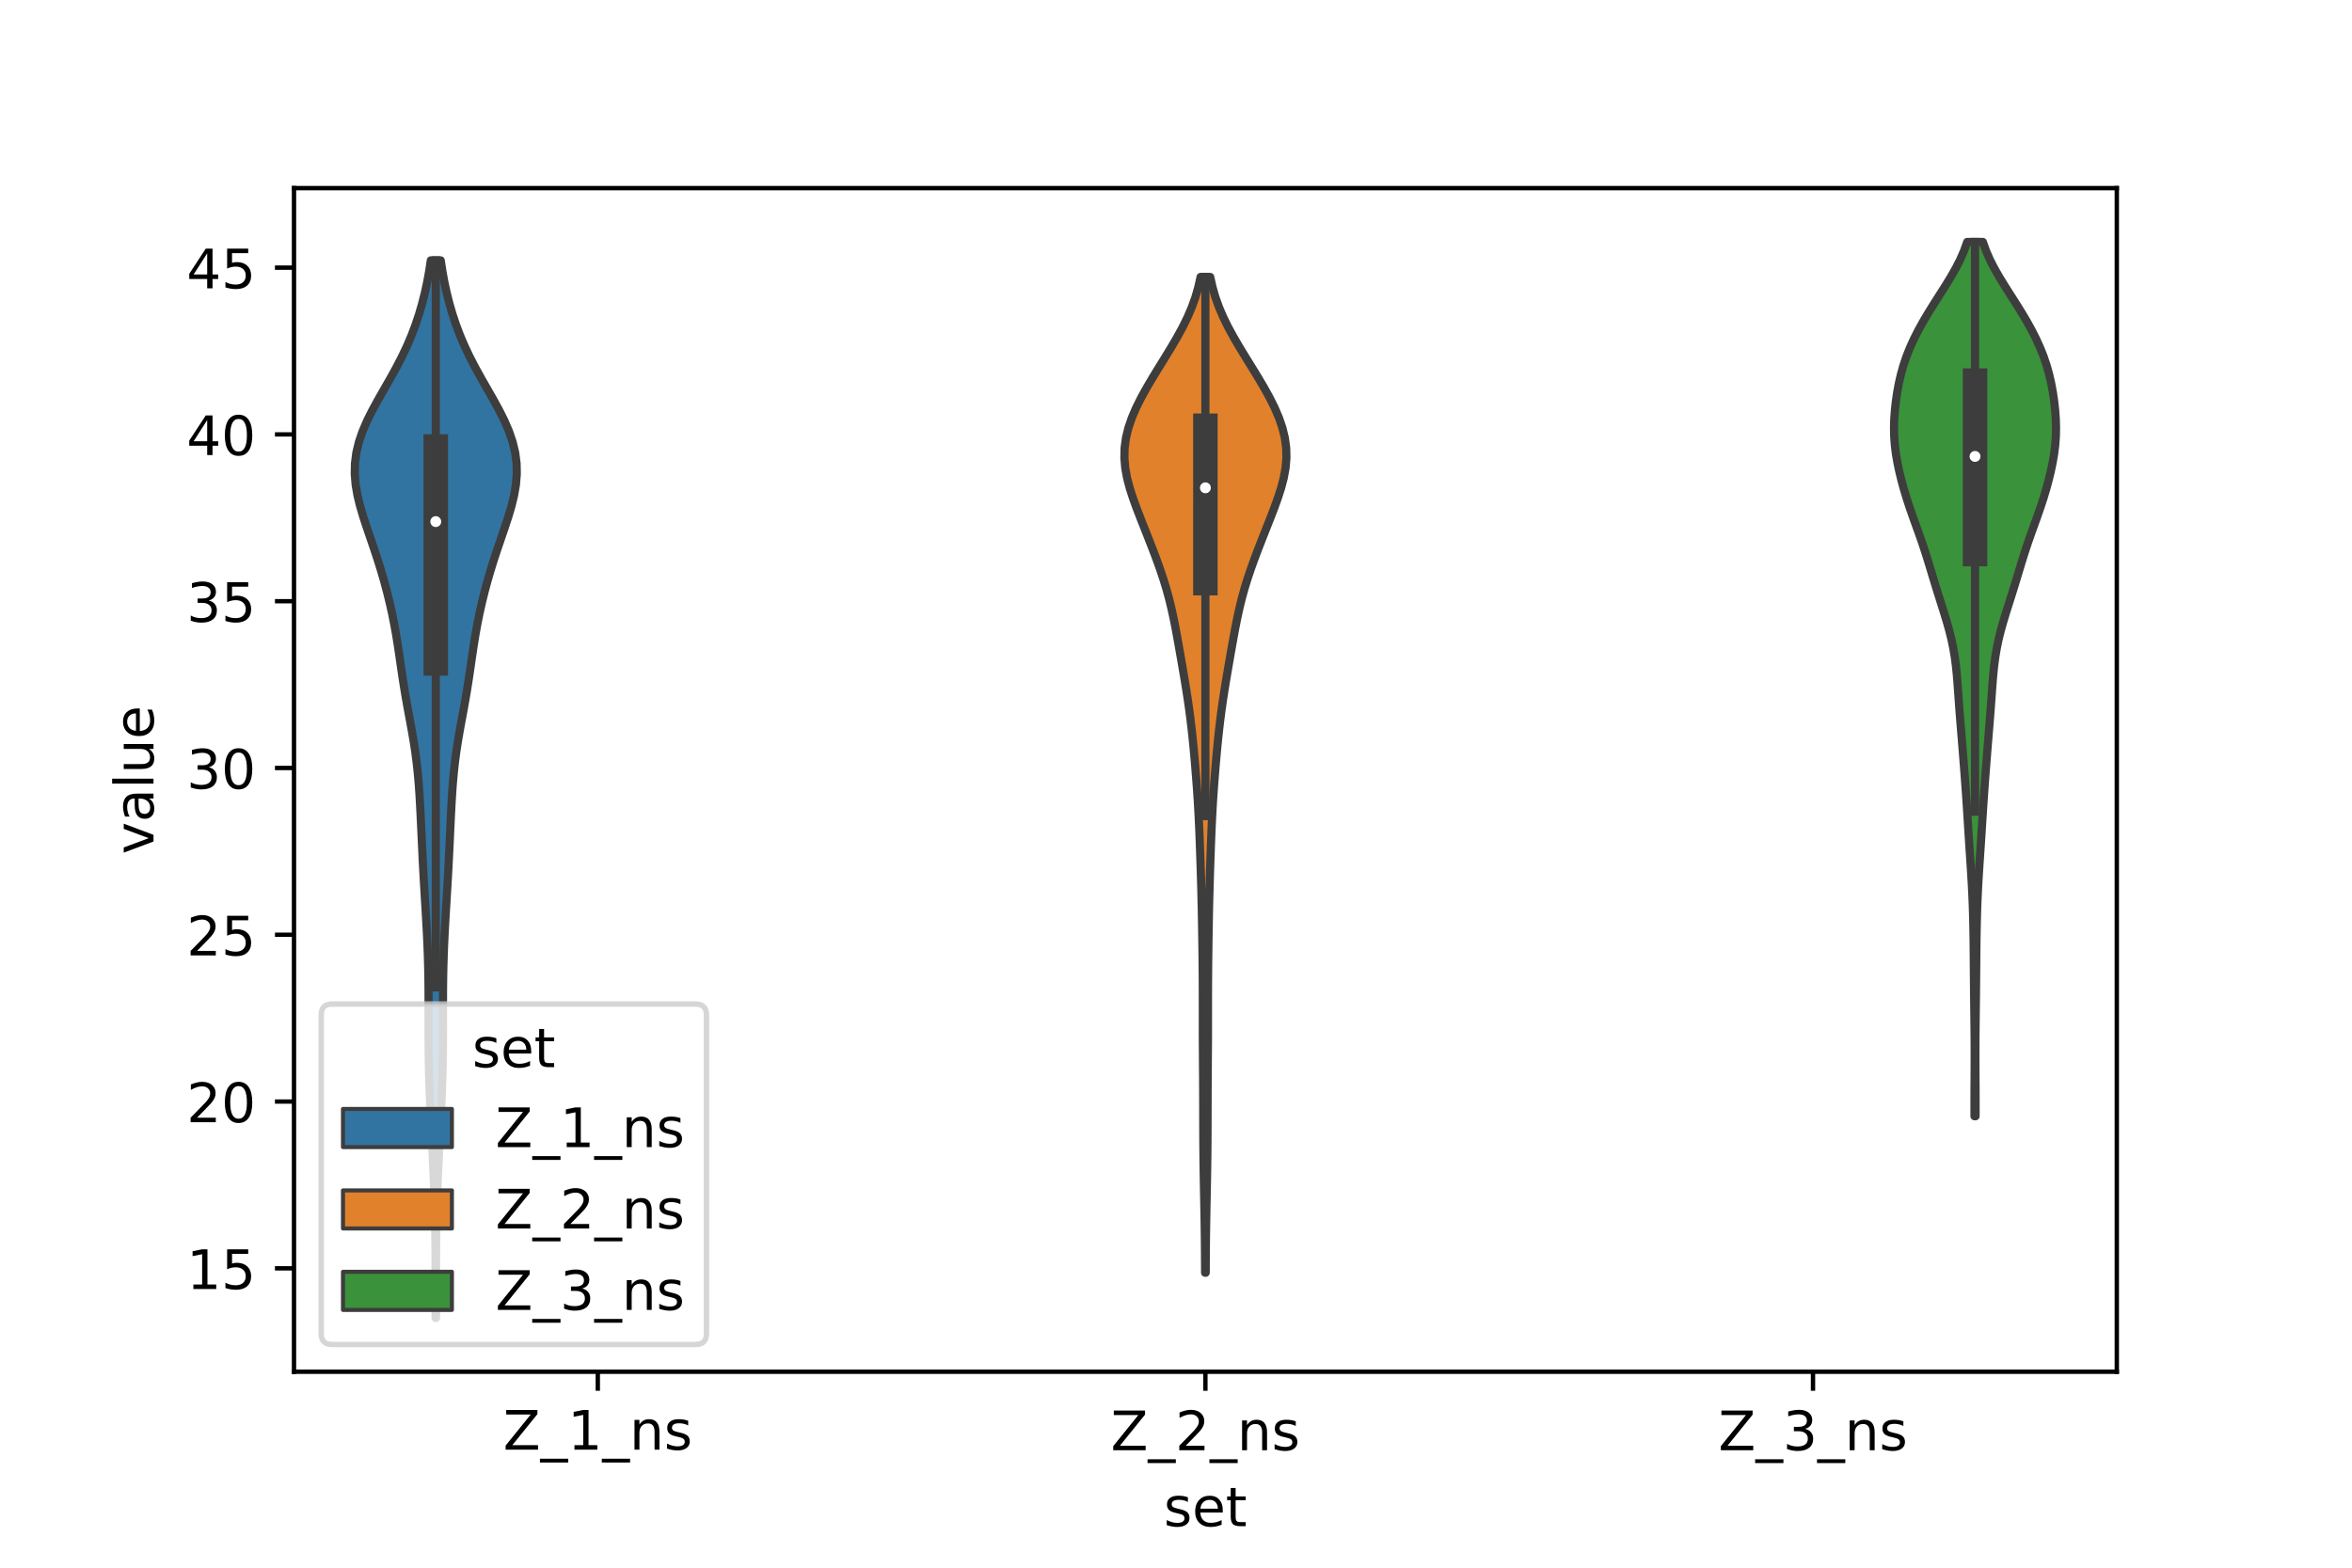 <?xml version="1.0" encoding="utf-8" standalone="no"?>
<!DOCTYPE svg PUBLIC "-//W3C//DTD SVG 1.1//EN"
  "http://www.w3.org/Graphics/SVG/1.1/DTD/svg11.dtd">
<!-- Created with matplotlib (https://matplotlib.org/) -->
<svg height="288pt" version="1.1" viewBox="0 0 432 288" width="432pt" xmlns="http://www.w3.org/2000/svg" xmlns:xlink="http://www.w3.org/1999/xlink">
 <defs>
  <style type="text/css">*{stroke-linecap:butt;stroke-linejoin:round;}</style>
 </defs>
 <g id="figure_1">
  <g id="patch_1">
   <path d="M 0 288 
L 432 288 
L 432 0 
L 0 0 
z
" style="fill:#ffffff;"/>
  </g>
  <g id="axes_1">
   <g id="patch_2">
    <path d="M 54 252 
L 388.8 252 
L 388.8 34.56 
L 54 34.56 
z
" style="fill:#ffffff;"/>
   </g>
   <g id="PolyCollection_1">
    <defs>
     <path d="M 80.083 -45.884 
L 79.997 -45.884 
L 79.997 -47.846 
L 79.998 -49.809 
L 79.999 -51.771 
L 79.999 -53.734 
L 79.996 -55.696 
L 79.988 -57.658 
L 79.974 -59.621 
L 79.951 -61.583 
L 79.917 -63.546 
L 79.873 -65.508 
L 79.818 -67.471 
L 79.75 -69.433 
L 79.673 -71.396 
L 79.586 -73.358 
L 79.492 -75.321 
L 79.394 -77.283 
L 79.295 -79.246 
L 79.196 -81.208 
L 79.101 -83.171 
L 79.012 -85.133 
L 78.93 -87.096 
L 78.859 -89.058 
L 78.801 -91.02 
L 78.758 -92.983 
L 78.729 -94.945 
L 78.714 -96.908 
L 78.709 -98.87 
L 78.712 -100.833 
L 78.715 -102.795 
L 78.714 -104.758 
L 78.704 -106.72 
L 78.68 -108.683 
L 78.639 -110.645 
L 78.58 -112.608 
L 78.504 -114.57 
L 78.412 -116.533 
L 78.306 -118.495 
L 78.192 -120.458 
L 78.074 -122.42 
L 77.957 -124.382 
L 77.842 -126.345 
L 77.734 -128.307 
L 77.632 -130.27 
L 77.537 -132.232 
L 77.445 -134.195 
L 77.355 -136.157 
L 77.262 -138.12 
L 77.162 -140.082 
L 77.048 -142.045 
L 76.91 -144.007 
L 76.739 -145.97 
L 76.527 -147.932 
L 76.27 -149.895 
L 75.969 -151.857 
L 75.631 -153.82 
L 75.273 -155.782 
L 74.91 -157.744 
L 74.558 -159.707 
L 74.228 -161.669 
L 73.923 -163.632 
L 73.635 -165.594 
L 73.353 -167.557 
L 73.06 -169.519 
L 72.742 -171.482 
L 72.388 -173.444 
L 71.991 -175.407 
L 71.55 -177.369 
L 71.065 -179.332 
L 70.536 -181.294 
L 69.964 -183.257 
L 69.351 -185.219 
L 68.703 -187.182 
L 68.033 -189.144 
L 67.361 -191.106 
L 66.716 -193.069 
L 66.135 -195.031 
L 65.657 -196.994 
L 65.321 -198.956 
L 65.16 -200.919 
L 65.2 -202.881 
L 65.454 -204.844 
L 65.924 -206.806 
L 66.595 -208.769 
L 67.441 -210.731 
L 68.425 -212.694 
L 69.502 -214.656 
L 70.623 -216.619 
L 71.744 -218.581 
L 72.826 -220.544 
L 73.84 -222.506 
L 74.769 -224.468 
L 75.603 -226.431 
L 76.343 -228.393 
L 76.993 -230.356 
L 77.56 -232.318 
L 78.052 -234.281 
L 78.474 -236.243 
L 78.832 -238.206 
L 79.13 -240.168 
L 80.95 -240.168 
L 80.95 -240.168 
L 81.248 -238.206 
L 81.606 -236.243 
L 82.028 -234.281 
L 82.52 -232.318 
L 83.087 -230.356 
L 83.737 -228.393 
L 84.477 -226.431 
L 85.311 -224.468 
L 86.24 -222.506 
L 87.254 -220.544 
L 88.336 -218.581 
L 89.457 -216.619 
L 90.578 -214.656 
L 91.655 -212.694 
L 92.639 -210.731 
L 93.485 -208.769 
L 94.156 -206.806 
L 94.626 -204.844 
L 94.88 -202.881 
L 94.92 -200.919 
L 94.759 -198.956 
L 94.423 -196.994 
L 93.945 -195.031 
L 93.364 -193.069 
L 92.719 -191.106 
L 92.047 -189.144 
L 91.377 -187.182 
L 90.729 -185.219 
L 90.116 -183.257 
L 89.544 -181.294 
L 89.015 -179.332 
L 88.53 -177.369 
L 88.089 -175.407 
L 87.692 -173.444 
L 87.338 -171.482 
L 87.02 -169.519 
L 86.727 -167.557 
L 86.445 -165.594 
L 86.157 -163.632 
L 85.852 -161.669 
L 85.522 -159.707 
L 85.17 -157.744 
L 84.807 -155.782 
L 84.449 -153.82 
L 84.111 -151.857 
L 83.81 -149.895 
L 83.553 -147.932 
L 83.341 -145.97 
L 83.17 -144.007 
L 83.032 -142.045 
L 82.918 -140.082 
L 82.818 -138.12 
L 82.725 -136.157 
L 82.635 -134.195 
L 82.543 -132.232 
L 82.448 -130.27 
L 82.346 -128.307 
L 82.238 -126.345 
L 82.123 -124.382 
L 82.006 -122.42 
L 81.888 -120.458 
L 81.774 -118.495 
L 81.668 -116.533 
L 81.576 -114.57 
L 81.5 -112.608 
L 81.441 -110.645 
L 81.4 -108.683 
L 81.376 -106.72 
L 81.366 -104.758 
L 81.365 -102.795 
L 81.368 -100.833 
L 81.371 -98.87 
L 81.366 -96.908 
L 81.351 -94.945 
L 81.322 -92.983 
L 81.279 -91.02 
L 81.221 -89.058 
L 81.15 -87.096 
L 81.068 -85.133 
L 80.979 -83.171 
L 80.884 -81.208 
L 80.785 -79.246 
L 80.686 -77.283 
L 80.588 -75.321 
L 80.494 -73.358 
L 80.407 -71.396 
L 80.33 -69.433 
L 80.262 -67.471 
L 80.207 -65.508 
L 80.163 -63.546 
L 80.129 -61.583 
L 80.106 -59.621 
L 80.092 -57.658 
L 80.084 -55.696 
L 80.081 -53.734 
L 80.081 -51.771 
L 80.082 -49.809 
L 80.083 -47.846 
L 80.083 -45.884 
z
" id="m64cd900df2" style="stroke:#3d3d3d;stroke-width:1.5;"/>
    </defs>
    <g clip-path="url(#pec77905f7f)">
     <use style="fill:#3274a1;stroke:#3d3d3d;stroke-width:1.5;" x="0" xlink:href="#m64cd900df2" y="288"/>
    </g>
   </g>
   <g id="PolyCollection_2">
    <defs>
     <path d="M 221.456 -54.187 
L 221.344 -54.187 
L 221.335 -56.035 
L 221.324 -57.883 
L 221.308 -59.731 
L 221.286 -61.579 
L 221.259 -63.427 
L 221.226 -65.275 
L 221.19 -67.122 
L 221.153 -68.97 
L 221.117 -70.818 
L 221.085 -72.666 
L 221.058 -74.514 
L 221.036 -76.362 
L 221.021 -78.209 
L 221.011 -80.057 
L 221.005 -81.905 
L 221.001 -83.753 
L 220.998 -85.601 
L 220.993 -87.449 
L 220.984 -89.296 
L 220.971 -91.144 
L 220.957 -92.992 
L 220.944 -94.84 
L 220.933 -96.688 
L 220.927 -98.536 
L 220.926 -100.383 
L 220.926 -102.231 
L 220.926 -104.079 
L 220.923 -105.927 
L 220.916 -107.775 
L 220.902 -109.623 
L 220.884 -111.47 
L 220.861 -113.318 
L 220.836 -115.166 
L 220.807 -117.014 
L 220.776 -118.862 
L 220.741 -120.71 
L 220.7 -122.558 
L 220.653 -124.405 
L 220.601 -126.253 
L 220.544 -128.101 
L 220.483 -129.949 
L 220.42 -131.797 
L 220.352 -133.645 
L 220.279 -135.492 
L 220.196 -137.34 
L 220.1 -139.188 
L 219.991 -141.036 
L 219.867 -142.884 
L 219.73 -144.732 
L 219.583 -146.579 
L 219.427 -148.427 
L 219.26 -150.275 
L 219.079 -152.123 
L 218.882 -153.971 
L 218.664 -155.819 
L 218.423 -157.666 
L 218.158 -159.514 
L 217.873 -161.362 
L 217.57 -163.21 
L 217.257 -165.058 
L 216.937 -166.906 
L 216.614 -168.753 
L 216.285 -170.601 
L 215.945 -172.449 
L 215.581 -174.297 
L 215.18 -176.145 
L 214.731 -177.993 
L 214.223 -179.841 
L 213.655 -181.688 
L 213.034 -183.536 
L 212.367 -185.384 
L 211.668 -187.232 
L 210.947 -189.08 
L 210.215 -190.928 
L 209.485 -192.775 
L 208.772 -194.623 
L 208.101 -196.471 
L 207.504 -198.319 
L 207.017 -200.167 
L 206.679 -202.015 
L 206.52 -203.862 
L 206.561 -205.71 
L 206.81 -207.558 
L 207.26 -209.406 
L 207.893 -211.254 
L 208.686 -213.102 
L 209.608 -214.949 
L 210.629 -216.797 
L 211.72 -218.645 
L 212.851 -220.493 
L 213.994 -222.341 
L 215.122 -224.189 
L 216.203 -226.037 
L 217.212 -227.884 
L 218.121 -229.732 
L 218.912 -231.58 
L 219.574 -233.428 
L 220.105 -235.276 
L 220.514 -237.124 
L 222.286 -237.124 
L 222.286 -237.124 
L 222.695 -235.276 
L 223.226 -233.428 
L 223.888 -231.58 
L 224.679 -229.732 
L 225.588 -227.884 
L 226.597 -226.037 
L 227.678 -224.189 
L 228.806 -222.341 
L 229.949 -220.493 
L 231.08 -218.645 
L 232.171 -216.797 
L 233.192 -214.949 
L 234.114 -213.102 
L 234.907 -211.254 
L 235.54 -209.406 
L 235.99 -207.558 
L 236.239 -205.71 
L 236.28 -203.862 
L 236.121 -202.015 
L 235.783 -200.167 
L 235.296 -198.319 
L 234.699 -196.471 
L 234.028 -194.623 
L 233.315 -192.775 
L 232.585 -190.928 
L 231.853 -189.08 
L 231.132 -187.232 
L 230.433 -185.384 
L 229.766 -183.536 
L 229.145 -181.688 
L 228.577 -179.841 
L 228.069 -177.993 
L 227.62 -176.145 
L 227.219 -174.297 
L 226.855 -172.449 
L 226.515 -170.601 
L 226.186 -168.753 
L 225.863 -166.906 
L 225.543 -165.058 
L 225.23 -163.21 
L 224.927 -161.362 
L 224.642 -159.514 
L 224.377 -157.666 
L 224.136 -155.819 
L 223.918 -153.971 
L 223.721 -152.123 
L 223.54 -150.275 
L 223.373 -148.427 
L 223.217 -146.579 
L 223.07 -144.732 
L 222.933 -142.884 
L 222.809 -141.036 
L 222.7 -139.188 
L 222.604 -137.34 
L 222.521 -135.492 
L 222.448 -133.645 
L 222.38 -131.797 
L 222.317 -129.949 
L 222.256 -128.101 
L 222.199 -126.253 
L 222.147 -124.405 
L 222.1 -122.558 
L 222.059 -120.71 
L 222.024 -118.862 
L 221.993 -117.014 
L 221.964 -115.166 
L 221.939 -113.318 
L 221.916 -111.47 
L 221.898 -109.623 
L 221.884 -107.775 
L 221.877 -105.927 
L 221.874 -104.079 
L 221.874 -102.231 
L 221.874 -100.383 
L 221.873 -98.536 
L 221.867 -96.688 
L 221.856 -94.84 
L 221.843 -92.992 
L 221.829 -91.144 
L 221.816 -89.296 
L 221.807 -87.449 
L 221.802 -85.601 
L 221.799 -83.753 
L 221.795 -81.905 
L 221.789 -80.057 
L 221.779 -78.209 
L 221.764 -76.362 
L 221.742 -74.514 
L 221.715 -72.666 
L 221.683 -70.818 
L 221.647 -68.97 
L 221.61 -67.122 
L 221.574 -65.275 
L 221.541 -63.427 
L 221.514 -61.579 
L 221.492 -59.731 
L 221.476 -57.883 
L 221.465 -56.035 
L 221.456 -54.187 
z
" id="mf64ac5e87a" style="stroke:#3d3d3d;stroke-width:1.5;"/>
    </defs>
    <g clip-path="url(#pec77905f7f)">
     <use style="fill:#e1812c;stroke:#3d3d3d;stroke-width:1.5;" x="0" xlink:href="#mf64ac5e87a" y="288"/>
    </g>
   </g>
   <g id="PolyCollection_3">
    <defs>
     <path d="M 362.858 -82.937 
L 362.662 -82.937 
L 362.658 -84.559 
L 362.659 -86.182 
L 362.665 -87.804 
L 362.674 -89.427 
L 362.684 -91.049 
L 362.691 -92.671 
L 362.693 -94.294 
L 362.69 -95.916 
L 362.68 -97.539 
L 362.665 -99.161 
L 362.647 -100.784 
L 362.627 -102.406 
L 362.607 -104.028 
L 362.587 -105.651 
L 362.57 -107.273 
L 362.555 -108.896 
L 362.542 -110.518 
L 362.528 -112.14 
L 362.513 -113.763 
L 362.494 -115.385 
L 362.469 -117.008 
L 362.435 -118.63 
L 362.392 -120.253 
L 362.338 -121.875 
L 362.272 -123.497 
L 362.192 -125.12 
L 362.101 -126.742 
L 362 -128.365 
L 361.894 -129.987 
L 361.785 -131.61 
L 361.677 -133.232 
L 361.572 -134.854 
L 361.47 -136.477 
L 361.369 -138.099 
L 361.266 -139.722 
L 361.158 -141.344 
L 361.044 -142.966 
L 360.926 -144.589 
L 360.804 -146.211 
L 360.679 -147.834 
L 360.552 -149.456 
L 360.422 -151.079 
L 360.29 -152.701 
L 360.157 -154.323 
L 360.026 -155.946 
L 359.899 -157.568 
L 359.78 -159.191 
L 359.664 -160.813 
L 359.547 -162.435 
L 359.414 -164.058 
L 359.249 -165.68 
L 359.037 -167.303 
L 358.765 -168.925 
L 358.427 -170.548 
L 358.025 -172.17 
L 357.569 -173.792 
L 357.076 -175.415 
L 356.563 -177.037 
L 356.048 -178.66 
L 355.542 -180.282 
L 355.047 -181.904 
L 354.558 -183.527 
L 354.063 -185.149 
L 353.549 -186.772 
L 353.008 -188.394 
L 352.44 -190.017 
L 351.855 -191.639 
L 351.272 -193.261 
L 350.708 -194.884 
L 350.178 -196.506 
L 349.689 -198.129 
L 349.246 -199.751 
L 348.85 -201.373 
L 348.508 -202.996 
L 348.23 -204.618 
L 348.028 -206.241 
L 347.911 -207.863 
L 347.88 -209.486 
L 347.93 -211.108 
L 348.05 -212.73 
L 348.232 -214.353 
L 348.471 -215.975 
L 348.773 -217.598 
L 349.145 -219.22 
L 349.601 -220.843 
L 350.148 -222.465 
L 350.79 -224.087 
L 351.525 -225.71 
L 352.346 -227.332 
L 353.244 -228.955 
L 354.206 -230.577 
L 355.216 -232.199 
L 356.251 -233.822 
L 357.283 -235.444 
L 358.28 -237.067 
L 359.207 -238.689 
L 360.036 -240.312 
L 360.744 -241.934 
L 361.323 -243.556 
L 364.197 -243.556 
L 364.197 -243.556 
L 364.776 -241.934 
L 365.484 -240.312 
L 366.313 -238.689 
L 367.24 -237.067 
L 368.237 -235.444 
L 369.269 -233.822 
L 370.304 -232.199 
L 371.314 -230.577 
L 372.276 -228.955 
L 373.174 -227.332 
L 373.995 -225.71 
L 374.73 -224.087 
L 375.372 -222.465 
L 375.919 -220.843 
L 376.375 -219.22 
L 376.747 -217.598 
L 377.049 -215.975 
L 377.288 -214.353 
L 377.47 -212.73 
L 377.59 -211.108 
L 377.64 -209.486 
L 377.609 -207.863 
L 377.492 -206.241 
L 377.29 -204.618 
L 377.012 -202.996 
L 376.67 -201.373 
L 376.274 -199.751 
L 375.831 -198.129 
L 375.342 -196.506 
L 374.812 -194.884 
L 374.248 -193.261 
L 373.665 -191.639 
L 373.08 -190.017 
L 372.512 -188.394 
L 371.971 -186.772 
L 371.457 -185.149 
L 370.962 -183.527 
L 370.473 -181.904 
L 369.978 -180.282 
L 369.472 -178.66 
L 368.957 -177.037 
L 368.444 -175.415 
L 367.951 -173.792 
L 367.495 -172.17 
L 367.093 -170.548 
L 366.755 -168.925 
L 366.483 -167.303 
L 366.271 -165.68 
L 366.106 -164.058 
L 365.973 -162.435 
L 365.856 -160.813 
L 365.74 -159.191 
L 365.621 -157.568 
L 365.494 -155.946 
L 365.363 -154.323 
L 365.23 -152.701 
L 365.098 -151.079 
L 364.968 -149.456 
L 364.841 -147.834 
L 364.716 -146.211 
L 364.594 -144.589 
L 364.476 -142.966 
L 364.362 -141.344 
L 364.254 -139.722 
L 364.151 -138.099 
L 364.05 -136.477 
L 363.948 -134.854 
L 363.843 -133.232 
L 363.735 -131.61 
L 363.626 -129.987 
L 363.52 -128.365 
L 363.419 -126.742 
L 363.328 -125.12 
L 363.248 -123.497 
L 363.182 -121.875 
L 363.128 -120.253 
L 363.085 -118.63 
L 363.051 -117.008 
L 363.026 -115.385 
L 363.007 -113.763 
L 362.992 -112.14 
L 362.978 -110.518 
L 362.965 -108.896 
L 362.95 -107.273 
L 362.933 -105.651 
L 362.913 -104.028 
L 362.893 -102.406 
L 362.873 -100.784 
L 362.855 -99.161 
L 362.84 -97.539 
L 362.83 -95.916 
L 362.827 -94.294 
L 362.829 -92.671 
L 362.836 -91.049 
L 362.846 -89.427 
L 362.855 -87.804 
L 362.861 -86.182 
L 362.862 -84.559 
L 362.858 -82.937 
z
" id="mf99d9f2f16" style="stroke:#3d3d3d;stroke-width:1.5;"/>
    </defs>
    <g clip-path="url(#pec77905f7f)">
     <use style="fill:#3a923a;stroke:#3d3d3d;stroke-width:1.5;" x="0" xlink:href="#mf99d9f2f16" y="288"/>
    </g>
   </g>
   <g id="patch_3">
    <path clip-path="url(#pec77905f7f)" d="M 109.8 324.922 
L 109.8 324.922 
L 109.8 324.922 
L 109.8 324.922 
z
" style="fill:#3274a1;stroke:#3d3d3d;stroke-linejoin:miter;stroke-width:0.75;"/>
   </g>
   <g id="patch_4">
    <path clip-path="url(#pec77905f7f)" d="M 109.8 324.922 
L 109.8 324.922 
L 109.8 324.922 
L 109.8 324.922 
z
" style="fill:#e1812c;stroke:#3d3d3d;stroke-linejoin:miter;stroke-width:0.75;"/>
   </g>
   <g id="patch_5">
    <path clip-path="url(#pec77905f7f)" d="M 109.8 324.922 
L 109.8 324.922 
L 109.8 324.922 
L 109.8 324.922 
z
" style="fill:#3a923a;stroke:#3d3d3d;stroke-linejoin:miter;stroke-width:0.75;"/>
   </g>
   <g id="matplotlib.axis_1">
    <g id="xtick_1">
     <g id="line2d_1">
      <defs>
       <path d="M 0 0 
L 0 3.5 
" id="m05b20f2d75" style="stroke:#000000;stroke-width:0.8;"/>
      </defs>
      <g>
       <use style="stroke:#000000;stroke-width:0.8;" x="109.8" xlink:href="#m05b20f2d75" y="252"/>
      </g>
     </g>
     <g id="text_1">
      <!-- Z_1_ns -->
      <g transform="translate(92.42 266.32)scale(0.1 -0.1)">
       <defs>
        <path d="M 5.609 72.906 
L 62.891 72.906 
L 62.891 65.375 
L 16.797 8.297 
L 64.016 8.297 
L 64.016 0 
L 4.5 0 
L 4.5 7.516 
L 50.594 64.594 
L 5.609 64.594 
z
" id="DejaVuSans-90"/>
        <path d="M 50.984 -16.609 
L 50.984 -23.578 
L -0.984 -23.578 
L -0.984 -16.609 
z
" id="DejaVuSans-95"/>
        <path d="M 12.406 8.297 
L 28.516 8.297 
L 28.516 63.922 
L 10.984 60.406 
L 10.984 69.391 
L 28.422 72.906 
L 38.281 72.906 
L 38.281 8.297 
L 54.391 8.297 
L 54.391 0 
L 12.406 0 
z
" id="DejaVuSans-49"/>
        <path d="M 54.891 33.016 
L 54.891 0 
L 45.906 0 
L 45.906 32.719 
Q 45.906 40.484 42.875 44.328 
Q 39.844 48.188 33.797 48.188 
Q 26.516 48.188 22.312 43.547 
Q 18.109 38.922 18.109 30.906 
L 18.109 0 
L 9.078 0 
L 9.078 54.688 
L 18.109 54.688 
L 18.109 46.188 
Q 21.344 51.125 25.703 53.562 
Q 30.078 56 35.797 56 
Q 45.219 56 50.047 50.172 
Q 54.891 44.344 54.891 33.016 
z
" id="DejaVuSans-110"/>
        <path d="M 44.281 53.078 
L 44.281 44.578 
Q 40.484 46.531 36.375 47.5 
Q 32.281 48.484 27.875 48.484 
Q 21.188 48.484 17.844 46.438 
Q 14.5 44.391 14.5 40.281 
Q 14.5 37.156 16.891 35.375 
Q 19.281 33.594 26.516 31.984 
L 29.594 31.297 
Q 39.156 29.25 43.188 25.516 
Q 47.219 21.781 47.219 15.094 
Q 47.219 7.469 41.188 3.016 
Q 35.156 -1.422 24.609 -1.422 
Q 20.219 -1.422 15.453 -0.562 
Q 10.688 0.297 5.422 2 
L 5.422 11.281 
Q 10.406 8.688 15.234 7.391 
Q 20.062 6.109 24.812 6.109 
Q 31.156 6.109 34.562 8.281 
Q 37.984 10.453 37.984 14.406 
Q 37.984 18.062 35.516 20.016 
Q 33.062 21.969 24.703 23.781 
L 21.578 24.516 
Q 13.234 26.266 9.516 29.906 
Q 5.812 33.547 5.812 39.891 
Q 5.812 47.609 11.281 51.797 
Q 16.75 56 26.812 56 
Q 31.781 56 36.172 55.266 
Q 40.578 54.547 44.281 53.078 
z
" id="DejaVuSans-115"/>
       </defs>
       <use xlink:href="#DejaVuSans-90"/>
       <use x="68.506" xlink:href="#DejaVuSans-95"/>
       <use x="118.506" xlink:href="#DejaVuSans-49"/>
       <use x="182.129" xlink:href="#DejaVuSans-95"/>
       <use x="232.129" xlink:href="#DejaVuSans-110"/>
       <use x="295.508" xlink:href="#DejaVuSans-115"/>
      </g>
     </g>
    </g>
    <g id="xtick_2">
     <g id="line2d_2">
      <g>
       <use style="stroke:#000000;stroke-width:0.8;" x="221.4" xlink:href="#m05b20f2d75" y="252"/>
      </g>
     </g>
     <g id="text_2">
      <!-- Z_2_ns -->
      <g transform="translate(204.02 266.422)scale(0.1 -0.1)">
       <defs>
        <path d="M 19.188 8.297 
L 53.609 8.297 
L 53.609 0 
L 7.328 0 
L 7.328 8.297 
Q 12.938 14.109 22.625 23.891 
Q 32.328 33.688 34.812 36.531 
Q 39.547 41.844 41.422 45.531 
Q 43.312 49.219 43.312 52.781 
Q 43.312 58.594 39.234 62.25 
Q 35.156 65.922 28.609 65.922 
Q 23.969 65.922 18.812 64.312 
Q 13.672 62.703 7.812 59.422 
L 7.812 69.391 
Q 13.766 71.781 18.938 73 
Q 24.125 74.219 28.422 74.219 
Q 39.75 74.219 46.484 68.547 
Q 53.219 62.891 53.219 53.422 
Q 53.219 48.922 51.531 44.891 
Q 49.859 40.875 45.406 35.406 
Q 44.188 33.984 37.641 27.219 
Q 31.109 20.453 19.188 8.297 
z
" id="DejaVuSans-50"/>
       </defs>
       <use xlink:href="#DejaVuSans-90"/>
       <use x="68.506" xlink:href="#DejaVuSans-95"/>
       <use x="118.506" xlink:href="#DejaVuSans-50"/>
       <use x="182.129" xlink:href="#DejaVuSans-95"/>
       <use x="232.129" xlink:href="#DejaVuSans-110"/>
       <use x="295.508" xlink:href="#DejaVuSans-115"/>
      </g>
     </g>
    </g>
    <g id="xtick_3">
     <g id="line2d_3">
      <g>
       <use style="stroke:#000000;stroke-width:0.8;" x="333" xlink:href="#m05b20f2d75" y="252"/>
      </g>
     </g>
     <g id="text_3">
      <!-- Z_3_ns -->
      <g transform="translate(315.62 266.422)scale(0.1 -0.1)">
       <defs>
        <path d="M 40.578 39.312 
Q 47.656 37.797 51.625 33 
Q 55.609 28.219 55.609 21.188 
Q 55.609 10.406 48.188 4.484 
Q 40.766 -1.422 27.094 -1.422 
Q 22.516 -1.422 17.656 -0.516 
Q 12.797 0.391 7.625 2.203 
L 7.625 11.719 
Q 11.719 9.328 16.594 8.109 
Q 21.484 6.891 26.812 6.891 
Q 36.078 6.891 40.938 10.547 
Q 45.797 14.203 45.797 21.188 
Q 45.797 27.641 41.281 31.266 
Q 36.766 34.906 28.719 34.906 
L 20.219 34.906 
L 20.219 43.016 
L 29.109 43.016 
Q 36.375 43.016 40.234 45.922 
Q 44.094 48.828 44.094 54.297 
Q 44.094 59.906 40.109 62.906 
Q 36.141 65.922 28.719 65.922 
Q 24.656 65.922 20.016 65.031 
Q 15.375 64.156 9.812 62.312 
L 9.812 71.094 
Q 15.438 72.656 20.344 73.438 
Q 25.25 74.219 29.594 74.219 
Q 40.828 74.219 47.359 69.109 
Q 53.906 64.016 53.906 55.328 
Q 53.906 49.266 50.438 45.094 
Q 46.969 40.922 40.578 39.312 
z
" id="DejaVuSans-51"/>
       </defs>
       <use xlink:href="#DejaVuSans-90"/>
       <use x="68.506" xlink:href="#DejaVuSans-95"/>
       <use x="118.506" xlink:href="#DejaVuSans-51"/>
       <use x="182.129" xlink:href="#DejaVuSans-95"/>
       <use x="232.129" xlink:href="#DejaVuSans-110"/>
       <use x="295.508" xlink:href="#DejaVuSans-115"/>
      </g>
     </g>
    </g>
    <g id="text_4">
     <!-- set -->
     <g transform="translate(213.759 280.378)scale(0.1 -0.1)">
      <defs>
       <path d="M 56.203 29.594 
L 56.203 25.203 
L 14.891 25.203 
Q 15.484 15.922 20.484 11.062 
Q 25.484 6.203 34.422 6.203 
Q 39.594 6.203 44.453 7.469 
Q 49.312 8.734 54.109 11.281 
L 54.109 2.781 
Q 49.266 0.734 44.188 -0.344 
Q 39.109 -1.422 33.891 -1.422 
Q 20.797 -1.422 13.156 6.188 
Q 5.516 13.812 5.516 26.812 
Q 5.516 40.234 12.766 48.109 
Q 20.016 56 32.328 56 
Q 43.359 56 49.781 48.891 
Q 56.203 41.797 56.203 29.594 
z
M 47.219 32.234 
Q 47.125 39.594 43.094 43.984 
Q 39.062 48.391 32.422 48.391 
Q 24.906 48.391 20.391 44.141 
Q 15.875 39.891 15.188 32.172 
z
" id="DejaVuSans-101"/>
       <path d="M 18.312 70.219 
L 18.312 54.688 
L 36.812 54.688 
L 36.812 47.703 
L 18.312 47.703 
L 18.312 18.016 
Q 18.312 11.328 20.141 9.422 
Q 21.969 7.516 27.594 7.516 
L 36.812 7.516 
L 36.812 0 
L 27.594 0 
Q 17.188 0 13.234 3.875 
Q 9.281 7.766 9.281 18.016 
L 9.281 47.703 
L 2.688 47.703 
L 2.688 54.688 
L 9.281 54.688 
L 9.281 70.219 
z
" id="DejaVuSans-116"/>
      </defs>
      <use xlink:href="#DejaVuSans-115"/>
      <use x="52.1" xlink:href="#DejaVuSans-101"/>
      <use x="113.623" xlink:href="#DejaVuSans-116"/>
     </g>
    </g>
   </g>
   <g id="matplotlib.axis_2">
    <g id="ytick_1">
     <g id="line2d_4">
      <defs>
       <path d="M 0 0 
L -3.5 0 
" id="m458e9d732f" style="stroke:#000000;stroke-width:0.8;"/>
      </defs>
      <g>
       <use style="stroke:#000000;stroke-width:0.8;" x="54" xlink:href="#m458e9d732f" y="233.004"/>
      </g>
     </g>
     <g id="text_5">
      <!-- 15 -->
      <g transform="translate(34.275 236.803)scale(0.1 -0.1)">
       <defs>
        <path d="M 10.797 72.906 
L 49.516 72.906 
L 49.516 64.594 
L 19.828 64.594 
L 19.828 46.734 
Q 21.969 47.469 24.109 47.828 
Q 26.266 48.188 28.422 48.188 
Q 40.625 48.188 47.75 41.5 
Q 54.891 34.812 54.891 23.391 
Q 54.891 11.625 47.562 5.094 
Q 40.234 -1.422 26.906 -1.422 
Q 22.312 -1.422 17.547 -0.641 
Q 12.797 0.141 7.719 1.703 
L 7.719 11.625 
Q 12.109 9.234 16.797 8.062 
Q 21.484 6.891 26.703 6.891 
Q 35.156 6.891 40.078 11.328 
Q 45.016 15.766 45.016 23.391 
Q 45.016 31 40.078 35.438 
Q 35.156 39.891 26.703 39.891 
Q 22.75 39.891 18.812 39.016 
Q 14.891 38.141 10.797 36.281 
z
" id="DejaVuSans-53"/>
       </defs>
       <use xlink:href="#DejaVuSans-49"/>
       <use x="63.623" xlink:href="#DejaVuSans-53"/>
      </g>
     </g>
    </g>
    <g id="ytick_2">
     <g id="line2d_5">
      <g>
       <use style="stroke:#000000;stroke-width:0.8;" x="54" xlink:href="#m458e9d732f" y="202.364"/>
      </g>
     </g>
     <g id="text_6">
      <!-- 20 -->
      <g transform="translate(34.275 206.164)scale(0.1 -0.1)">
       <defs>
        <path d="M 31.781 66.406 
Q 24.172 66.406 20.328 58.906 
Q 16.5 51.422 16.5 36.375 
Q 16.5 21.391 20.328 13.891 
Q 24.172 6.391 31.781 6.391 
Q 39.453 6.391 43.281 13.891 
Q 47.125 21.391 47.125 36.375 
Q 47.125 51.422 43.281 58.906 
Q 39.453 66.406 31.781 66.406 
z
M 31.781 74.219 
Q 44.047 74.219 50.516 64.516 
Q 56.984 54.828 56.984 36.375 
Q 56.984 17.969 50.516 8.266 
Q 44.047 -1.422 31.781 -1.422 
Q 19.531 -1.422 13.062 8.266 
Q 6.594 17.969 6.594 36.375 
Q 6.594 54.828 13.062 64.516 
Q 19.531 74.219 31.781 74.219 
z
" id="DejaVuSans-48"/>
       </defs>
       <use xlink:href="#DejaVuSans-50"/>
       <use x="63.623" xlink:href="#DejaVuSans-48"/>
      </g>
     </g>
    </g>
    <g id="ytick_3">
     <g id="line2d_6">
      <g>
       <use style="stroke:#000000;stroke-width:0.8;" x="54" xlink:href="#m458e9d732f" y="171.725"/>
      </g>
     </g>
     <g id="text_7">
      <!-- 25 -->
      <g transform="translate(34.275 175.524)scale(0.1 -0.1)">
       <use xlink:href="#DejaVuSans-50"/>
       <use x="63.623" xlink:href="#DejaVuSans-53"/>
      </g>
     </g>
    </g>
    <g id="ytick_4">
     <g id="line2d_7">
      <g>
       <use style="stroke:#000000;stroke-width:0.8;" x="54" xlink:href="#m458e9d732f" y="141.086"/>
      </g>
     </g>
     <g id="text_8">
      <!-- 30 -->
      <g transform="translate(34.275 144.885)scale(0.1 -0.1)">
       <use xlink:href="#DejaVuSans-51"/>
       <use x="63.623" xlink:href="#DejaVuSans-48"/>
      </g>
     </g>
    </g>
    <g id="ytick_5">
     <g id="line2d_8">
      <g>
       <use style="stroke:#000000;stroke-width:0.8;" x="54" xlink:href="#m458e9d732f" y="110.447"/>
      </g>
     </g>
     <g id="text_9">
      <!-- 35 -->
      <g transform="translate(34.275 114.246)scale(0.1 -0.1)">
       <use xlink:href="#DejaVuSans-51"/>
       <use x="63.623" xlink:href="#DejaVuSans-53"/>
      </g>
     </g>
    </g>
    <g id="ytick_6">
     <g id="line2d_9">
      <g>
       <use style="stroke:#000000;stroke-width:0.8;" x="54" xlink:href="#m458e9d732f" y="79.807"/>
      </g>
     </g>
     <g id="text_10">
      <!-- 40 -->
      <g transform="translate(34.275 83.606)scale(0.1 -0.1)">
       <defs>
        <path d="M 37.797 64.312 
L 12.891 25.391 
L 37.797 25.391 
z
M 35.203 72.906 
L 47.609 72.906 
L 47.609 25.391 
L 58.016 25.391 
L 58.016 17.188 
L 47.609 17.188 
L 47.609 0 
L 37.797 0 
L 37.797 17.188 
L 4.891 17.188 
L 4.891 26.703 
z
" id="DejaVuSans-52"/>
       </defs>
       <use xlink:href="#DejaVuSans-52"/>
       <use x="63.623" xlink:href="#DejaVuSans-48"/>
      </g>
     </g>
    </g>
    <g id="ytick_7">
     <g id="line2d_10">
      <g>
       <use style="stroke:#000000;stroke-width:0.8;" x="54" xlink:href="#m458e9d732f" y="49.168"/>
      </g>
     </g>
     <g id="text_11">
      <!-- 45 -->
      <g transform="translate(34.275 52.967)scale(0.1 -0.1)">
       <use xlink:href="#DejaVuSans-52"/>
       <use x="63.623" xlink:href="#DejaVuSans-53"/>
      </g>
     </g>
    </g>
    <g id="text_12">
     <!-- value -->
     <g transform="translate(28.195 156.938)rotate(-90)scale(0.1 -0.1)">
      <defs>
       <path d="M 2.984 54.688 
L 12.5 54.688 
L 29.594 8.797 
L 46.688 54.688 
L 56.203 54.688 
L 35.688 0 
L 23.484 0 
z
" id="DejaVuSans-118"/>
       <path d="M 34.281 27.484 
Q 23.391 27.484 19.188 25 
Q 14.984 22.516 14.984 16.5 
Q 14.984 11.719 18.141 8.906 
Q 21.297 6.109 26.703 6.109 
Q 34.188 6.109 38.703 11.406 
Q 43.219 16.703 43.219 25.484 
L 43.219 27.484 
z
M 52.203 31.203 
L 52.203 0 
L 43.219 0 
L 43.219 8.297 
Q 40.141 3.328 35.547 0.953 
Q 30.953 -1.422 24.312 -1.422 
Q 15.922 -1.422 10.953 3.297 
Q 6 8.016 6 15.922 
Q 6 25.141 12.172 29.828 
Q 18.359 34.516 30.609 34.516 
L 43.219 34.516 
L 43.219 35.406 
Q 43.219 41.609 39.141 45 
Q 35.062 48.391 27.688 48.391 
Q 23 48.391 18.547 47.266 
Q 14.109 46.141 10.016 43.891 
L 10.016 52.203 
Q 14.938 54.109 19.578 55.047 
Q 24.219 56 28.609 56 
Q 40.484 56 46.344 49.844 
Q 52.203 43.703 52.203 31.203 
z
" id="DejaVuSans-97"/>
       <path d="M 9.422 75.984 
L 18.406 75.984 
L 18.406 0 
L 9.422 0 
z
" id="DejaVuSans-108"/>
       <path d="M 8.5 21.578 
L 8.5 54.688 
L 17.484 54.688 
L 17.484 21.922 
Q 17.484 14.156 20.5 10.266 
Q 23.531 6.391 29.594 6.391 
Q 36.859 6.391 41.078 11.031 
Q 45.312 15.672 45.312 23.688 
L 45.312 54.688 
L 54.297 54.688 
L 54.297 0 
L 45.312 0 
L 45.312 8.406 
Q 42.047 3.422 37.719 1 
Q 33.406 -1.422 27.688 -1.422 
Q 18.266 -1.422 13.375 4.438 
Q 8.5 10.297 8.5 21.578 
z
M 31.109 56 
z
" id="DejaVuSans-117"/>
      </defs>
      <use xlink:href="#DejaVuSans-118"/>
      <use x="59.18" xlink:href="#DejaVuSans-97"/>
      <use x="120.459" xlink:href="#DejaVuSans-108"/>
      <use x="148.242" xlink:href="#DejaVuSans-117"/>
      <use x="211.621" xlink:href="#DejaVuSans-101"/>
     </g>
    </g>
   </g>
   <g id="line2d_11">
    <path clip-path="url(#pec77905f7f)" d="M 80.04 181.391 
L 80.04 47.832 
" style="fill:none;stroke:#3d3d3d;stroke-linecap:square;stroke-width:1.5;"/>
   </g>
   <g id="line2d_12">
    <path clip-path="url(#pec77905f7f)" d="M 80.04 121.876 
L 80.04 82.029 
" style="fill:none;stroke:#3d3d3d;stroke-linecap:square;stroke-width:4.5;"/>
   </g>
   <g id="line2d_13">
    <path clip-path="url(#pec77905f7f)" d="M 221.4 149.925 
L 221.4 50.876 
" style="fill:none;stroke:#3d3d3d;stroke-linecap:square;stroke-width:1.5;"/>
   </g>
   <g id="line2d_14">
    <path clip-path="url(#pec77905f7f)" d="M 221.4 107.135 
L 221.4 78.209 
" style="fill:none;stroke:#3d3d3d;stroke-linecap:square;stroke-width:4.5;"/>
   </g>
   <g id="line2d_15">
    <path clip-path="url(#pec77905f7f)" d="M 362.76 149.125 
L 362.76 44.444 
" style="fill:none;stroke:#3d3d3d;stroke-linecap:square;stroke-width:1.5;"/>
   </g>
   <g id="line2d_16">
    <path clip-path="url(#pec77905f7f)" d="M 362.76 101.789 
L 362.76 69.916 
" style="fill:none;stroke:#3d3d3d;stroke-linecap:square;stroke-width:4.5;"/>
   </g>
   <g id="patch_6">
    <path d="M 54 252 
L 54 34.56 
" style="fill:none;stroke:#000000;stroke-linecap:square;stroke-linejoin:miter;stroke-width:0.8;"/>
   </g>
   <g id="patch_7">
    <path d="M 388.8 252 
L 388.8 34.56 
" style="fill:none;stroke:#000000;stroke-linecap:square;stroke-linejoin:miter;stroke-width:0.8;"/>
   </g>
   <g id="patch_8">
    <path d="M 54 252 
L 388.8 252 
" style="fill:none;stroke:#000000;stroke-linecap:square;stroke-linejoin:miter;stroke-width:0.8;"/>
   </g>
   <g id="patch_9">
    <path d="M 54 34.56 
L 388.8 34.56 
" style="fill:none;stroke:#000000;stroke-linecap:square;stroke-linejoin:miter;stroke-width:0.8;"/>
   </g>
   <g id="PathCollection_1">
    <defs>
     <path d="M 0 1.5 
C 0.398 1.5 0.779 1.342 1.061 1.061 
C 1.342 0.779 1.5 0.398 1.5 0 
C 1.5 -0.398 1.342 -0.779 1.061 -1.061 
C 0.779 -1.342 0.398 -1.5 0 -1.5 
C -0.398 -1.5 -0.779 -1.342 -1.061 -1.061 
C -1.342 -0.779 -1.5 -0.398 -1.5 0 
C -1.5 0.398 -1.342 0.779 -1.061 1.061 
C -0.779 1.342 -0.398 1.5 0 1.5 
z
" id="mc0f6d508a9" style="stroke:#3d3d3d;"/>
    </defs>
    <g clip-path="url(#pec77905f7f)">
     <use style="fill:#ffffff;stroke:#3d3d3d;" x="80.04" xlink:href="#mc0f6d508a9" y="95.823"/>
    </g>
   </g>
   <g id="PathCollection_2">
    <g clip-path="url(#pec77905f7f)">
     <use style="fill:#ffffff;stroke:#3d3d3d;" x="221.4" xlink:href="#mc0f6d508a9" y="89.617"/>
    </g>
   </g>
   <g id="PathCollection_3">
    <g clip-path="url(#pec77905f7f)">
     <use style="fill:#ffffff;stroke:#3d3d3d;" x="362.76" xlink:href="#mc0f6d508a9" y="83.852"/>
    </g>
   </g>
   <g id="legend_1">
    <g id="patch_10">
     <path d="M 61 247 
L 127.759 247 
Q 129.759 247 129.759 245 
L 129.759 186.453 
Q 129.759 184.453 127.759 184.453 
L 61 184.453 
Q 59 184.453 59 186.453 
L 59 245 
Q 59 247 61 247 
z
" style="fill:#ffffff;opacity:0.8;stroke:#cccccc;stroke-linejoin:miter;"/>
    </g>
    <g id="text_13">
     <!-- set -->
     <g transform="translate(86.738 196.052)scale(0.1 -0.1)">
      <use xlink:href="#DejaVuSans-115"/>
      <use x="52.1" xlink:href="#DejaVuSans-101"/>
      <use x="113.623" xlink:href="#DejaVuSans-116"/>
     </g>
    </g>
    <g id="patch_11">
     <path d="M 63 210.73 
L 83 210.73 
L 83 203.73 
L 63 203.73 
z
" style="fill:#3274a1;stroke:#3d3d3d;stroke-linejoin:miter;stroke-width:0.75;"/>
    </g>
    <g id="text_14">
     <!-- Z_1_ns -->
     <g transform="translate(91 210.73)scale(0.1 -0.1)">
      <use xlink:href="#DejaVuSans-90"/>
      <use x="68.506" xlink:href="#DejaVuSans-95"/>
      <use x="118.506" xlink:href="#DejaVuSans-49"/>
      <use x="182.129" xlink:href="#DejaVuSans-95"/>
      <use x="232.129" xlink:href="#DejaVuSans-110"/>
      <use x="295.508" xlink:href="#DejaVuSans-115"/>
     </g>
    </g>
    <g id="patch_12">
     <path d="M 63 225.686 
L 83 225.686 
L 83 218.686 
L 63 218.686 
z
" style="fill:#e1812c;stroke:#3d3d3d;stroke-linejoin:miter;stroke-width:0.75;"/>
    </g>
    <g id="text_15">
     <!-- Z_2_ns -->
     <g transform="translate(91 225.686)scale(0.1 -0.1)">
      <use xlink:href="#DejaVuSans-90"/>
      <use x="68.506" xlink:href="#DejaVuSans-95"/>
      <use x="118.506" xlink:href="#DejaVuSans-50"/>
      <use x="182.129" xlink:href="#DejaVuSans-95"/>
      <use x="232.129" xlink:href="#DejaVuSans-110"/>
      <use x="295.508" xlink:href="#DejaVuSans-115"/>
     </g>
    </g>
    <g id="patch_13">
     <path d="M 63 240.642 
L 83 240.642 
L 83 233.642 
L 63 233.642 
z
" style="fill:#3a923a;stroke:#3d3d3d;stroke-linejoin:miter;stroke-width:0.75;"/>
    </g>
    <g id="text_16">
     <!-- Z_3_ns -->
     <g transform="translate(91 240.642)scale(0.1 -0.1)">
      <use xlink:href="#DejaVuSans-90"/>
      <use x="68.506" xlink:href="#DejaVuSans-95"/>
      <use x="118.506" xlink:href="#DejaVuSans-51"/>
      <use x="182.129" xlink:href="#DejaVuSans-95"/>
      <use x="232.129" xlink:href="#DejaVuSans-110"/>
      <use x="295.508" xlink:href="#DejaVuSans-115"/>
     </g>
    </g>
   </g>
  </g>
 </g>
 <defs>
  <clipPath id="pec77905f7f">
   <rect height="217.44" width="334.8" x="54" y="34.56"/>
  </clipPath>
 </defs>
</svg>
